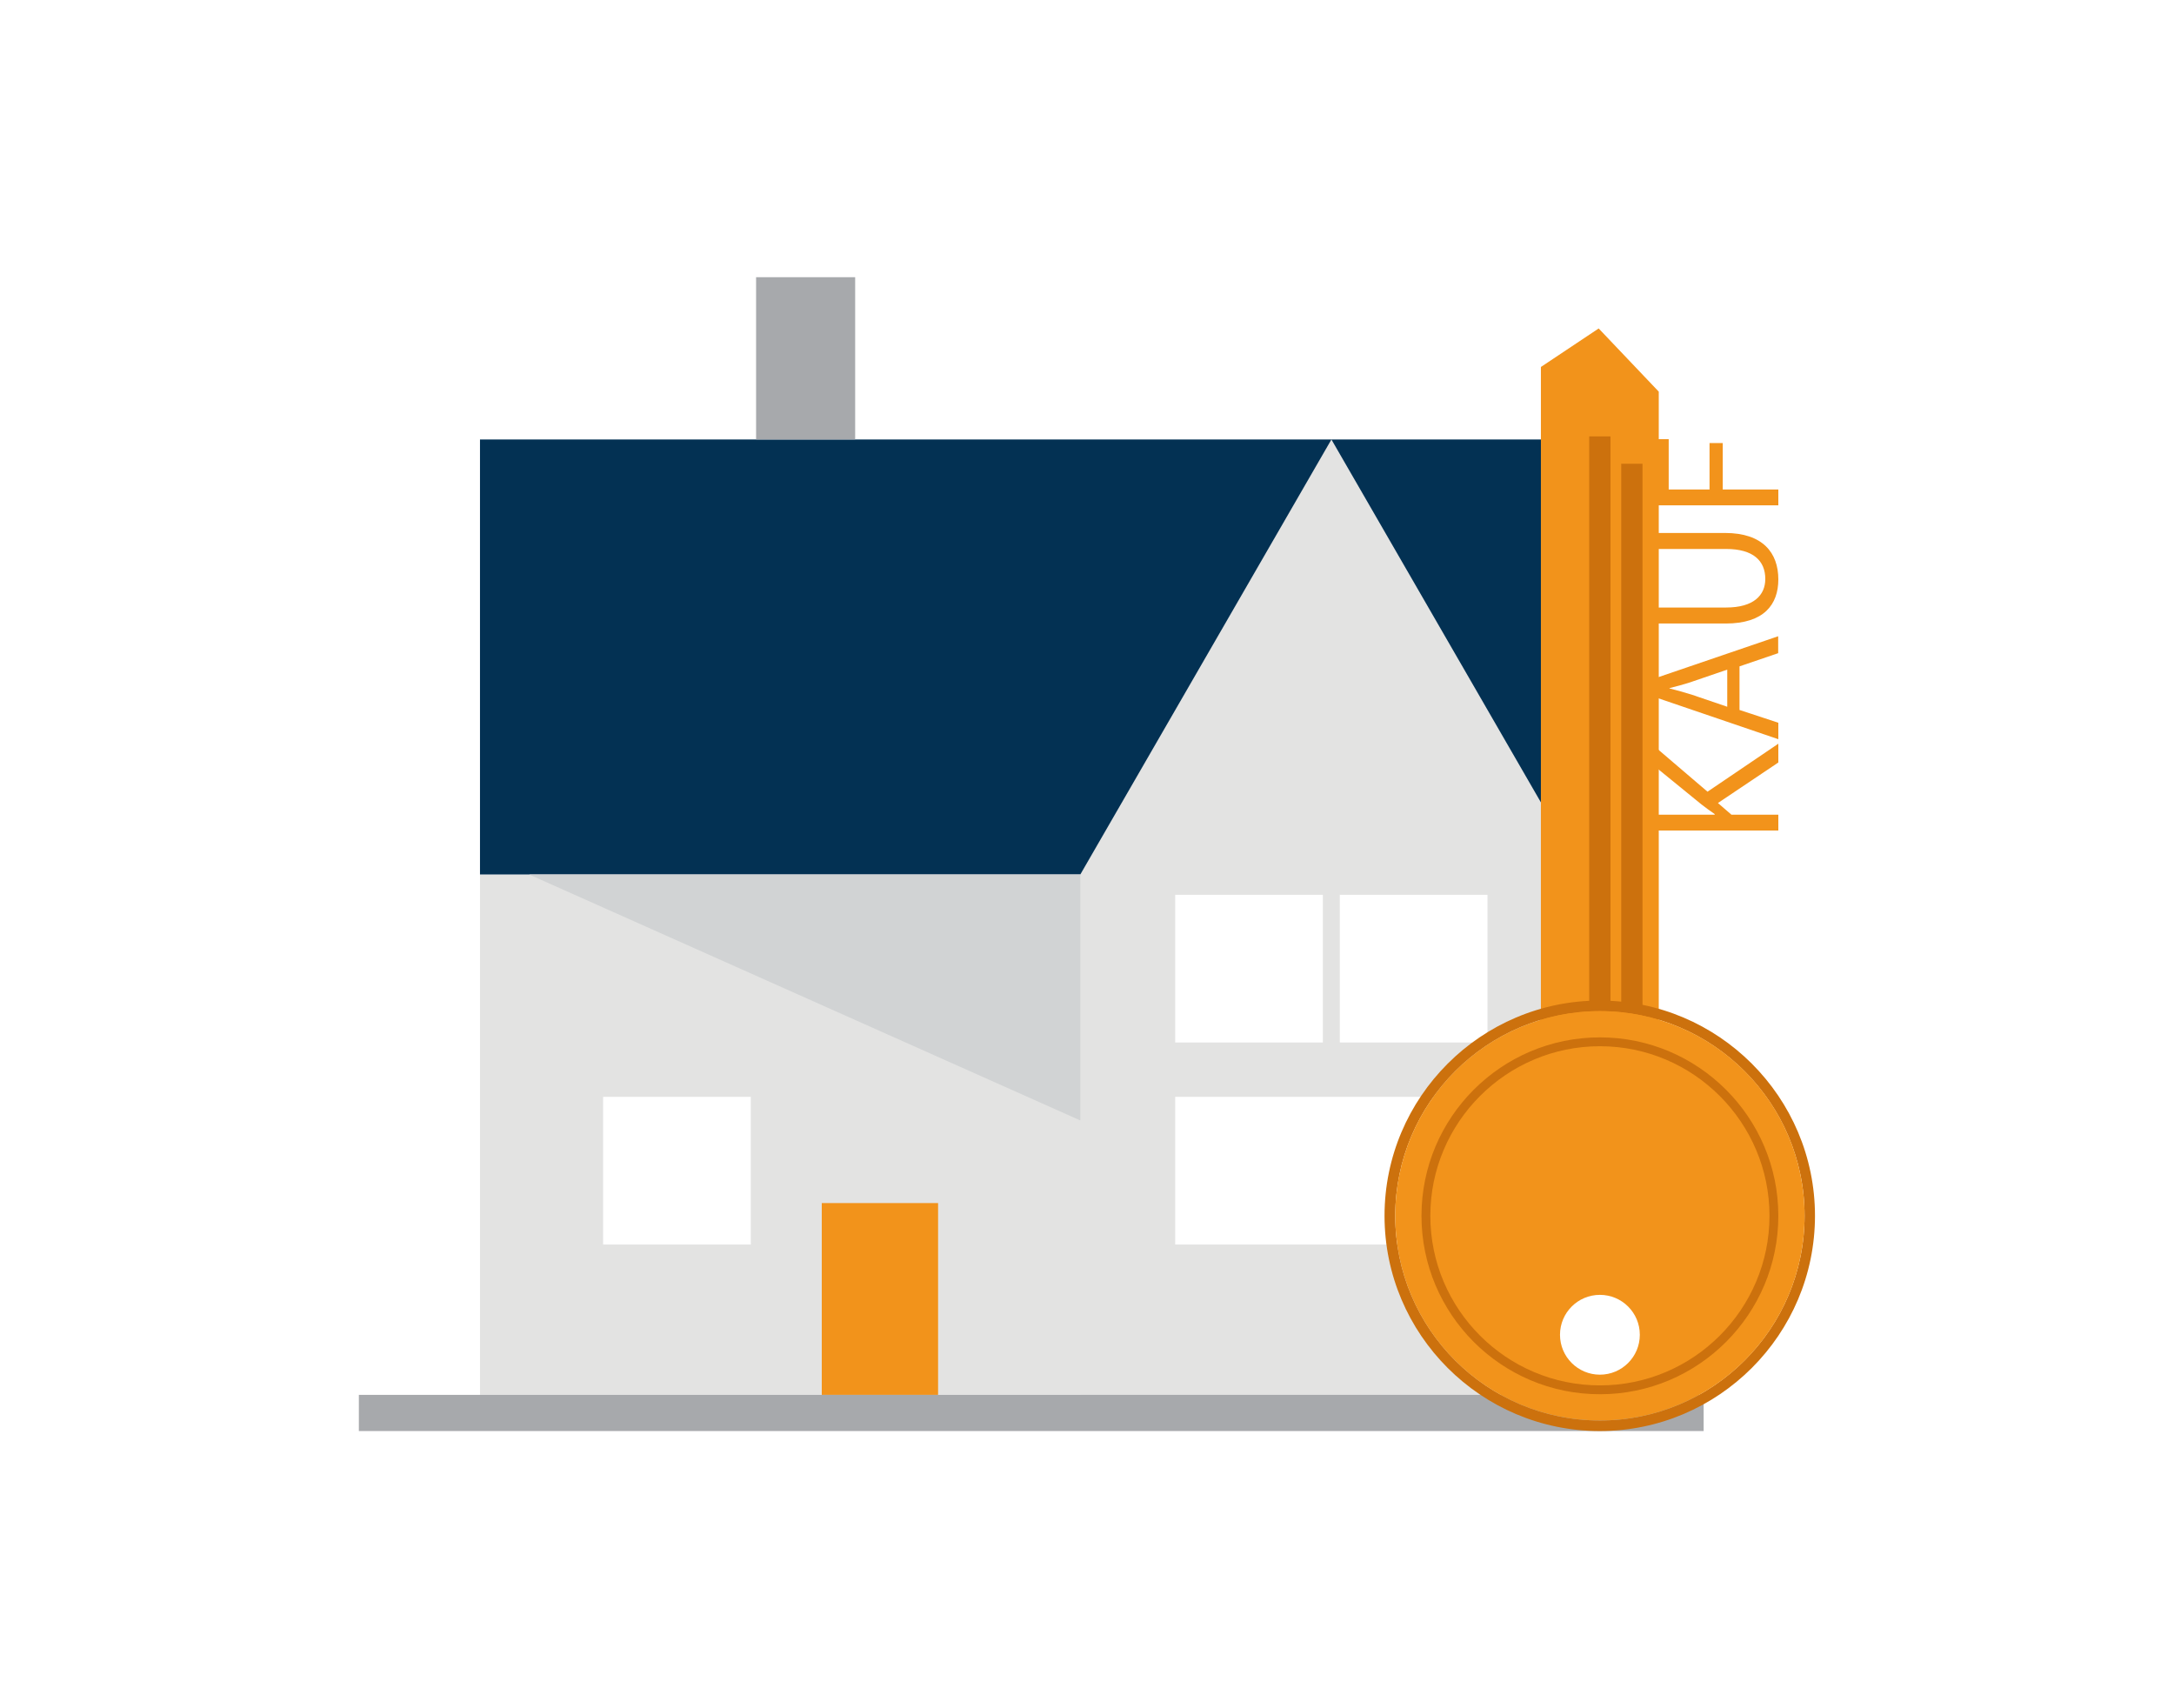<?xml version="1.0" encoding="utf-8"?>
<!-- Generator: Adobe Illustrator 23.0.2, SVG Export Plug-In . SVG Version: 6.00 Build 0)  -->
<svg version="1.1" id="Ebene_1" xmlns="http://www.w3.org/2000/svg" xmlns:xlink="http://www.w3.org/1999/xlink" x="0px" y="0px"
	 viewBox="0 0 1400 1100" style="enable-background:new 0 0 1400 1100;" xml:space="preserve">
<style type="text/css">
	.st0{fill:#FFFFFF;}
	.st1{fill:#E3E3E2;}
	.st2{fill:#033153;}
	.st3{fill:#F2931B;}
	.st4{fill:#A7A9AC;}
	.st5{fill:#D1D3D4;}
	.st6{fill:#CC710D;}
</style>
<rect y="0" class="st0" width="1400" height="1100"/>
<title>clock</title>
<g>
	<g>
		<rect x="309.1" y="563.1" class="st1" width="678.4" height="335.1"/>
		<rect x="309.1" y="283" class="st2" width="710" height="280.1"/>
		<polygon class="st1" points="857.4,283 695.7,563.1 695.7,898.2 1019.1,898.2 1019.1,563.1 		"/>
		<rect x="529.2" y="774.7" class="st3" width="74.9" height="123.5"/>
		<rect x="388.4" y="706.3" class="st0" width="95.1" height="95.1"/>
		<rect x="756.8" y="576.2" class="st0" width="95.1" height="95.1"/>
		<rect x="862.8" y="576.2" class="st0" width="95.1" height="95.1"/>
		<rect x="756.8" y="706.3" class="st0" width="201.1" height="95.1"/>
		<rect x="486.9" y="178.5" class="st4" width="63.8" height="104.5"/>
		<rect x="231.1" y="898.2" class="st4" width="866" height="23.3"/>
		<polygon class="st5" points="340.7,563.1 695.7,721.5 695.7,563.1 		"/>
	</g>
	<g>
		<polygon class="st3" points="992.3,236.3 992.3,745.7 1068.2,745.7 1068.2,252.2 1029.5,211.5 		"/>
		<path class="st6" d="M891.6,782.9c0,76.4,62.2,138.6,138.6,138.6s138.6-62.2,138.6-138.6s-62.2-138.6-138.6-138.6
			S891.6,706.5,891.6,782.9z M1162.1,782.9c0,72.7-59.1,131.8-131.8,131.8c-72.7,0-131.8-59.1-131.8-131.8s59.1-131.8,131.8-131.8
			C1102.9,651.1,1162.1,710.2,1162.1,782.9z"/>
		<path class="st3" d="M1066,534.8v-10.2h38.2v-0.4c-3.1-2.1-5.9-4.2-8.5-6.2l-29.7-24.2v-12.7l33.6,28.7l45.6-30.9V491l-38.9,26.1
			l8.7,7.5h30.2v10.2H1066z"/>
		<path class="st3" d="M1120.3,457.2l24.9,8.2v10.6L1066,449v-12.3l79.1-27v10.9l-24.9,8.5V457.2z M1112.3,431.2l-22.8,7.8
			c-5.2,1.8-9.9,2.9-14.4,4.1v0.2c4.7,1.2,9.5,2.5,14.3,4l22.9,7.8V431.2z"/>
		<path class="st3" d="M1064.7,391.2h46.9c17.7,0,25.2-7.9,25.2-18.4c0-11.7-7.8-19.3-25.2-19.3h-46.9v-10.3h46.2
			c24.3,0,34.3,12.8,34.3,29.9c0,16.2-9.3,28.4-33.8,28.4h-46.6V391.2z"/>
		<path class="st3" d="M1066,325.4v-42.6h8.6v32.4h26.3v-29.9h8.5v29.9h35.8v10.2H1066z"/>
		
			<rect x="846.4" y="458.1" transform="matrix(6.123234e-17 -1 1 6.123234e-17 565.309 1495.207)" class="st6" width="367.8" height="13.7"/>
		
			<rect x="875.8" y="466.9" transform="matrix(6.123234e-17 -1 1 6.123234e-17 577.127 1524.616)" class="st6" width="350.2" height="13.7"/>
		<circle class="st3" cx="1030.3" cy="782.9" r="131.8"/>
		<path class="st6" d="M915.4,782.9c0,63.4,51.5,114.9,114.9,114.9c63.4,0,114.9-51.5,114.9-114.9S1093.6,668,1030.3,668
			C966.9,668,915.4,719.5,915.4,782.9z M1139.5,782.9c0,60.2-49,109.2-109.2,109.2c-60.2,0-109.2-49-109.2-109.2
			c0-60.2,49-109.2,109.2-109.2C1090.5,673.7,1139.5,722.7,1139.5,782.9z"/>
		<circle class="st0" cx="1030.3" cy="859.5" r="25.7"/>
	</g>
</g>
</svg>
